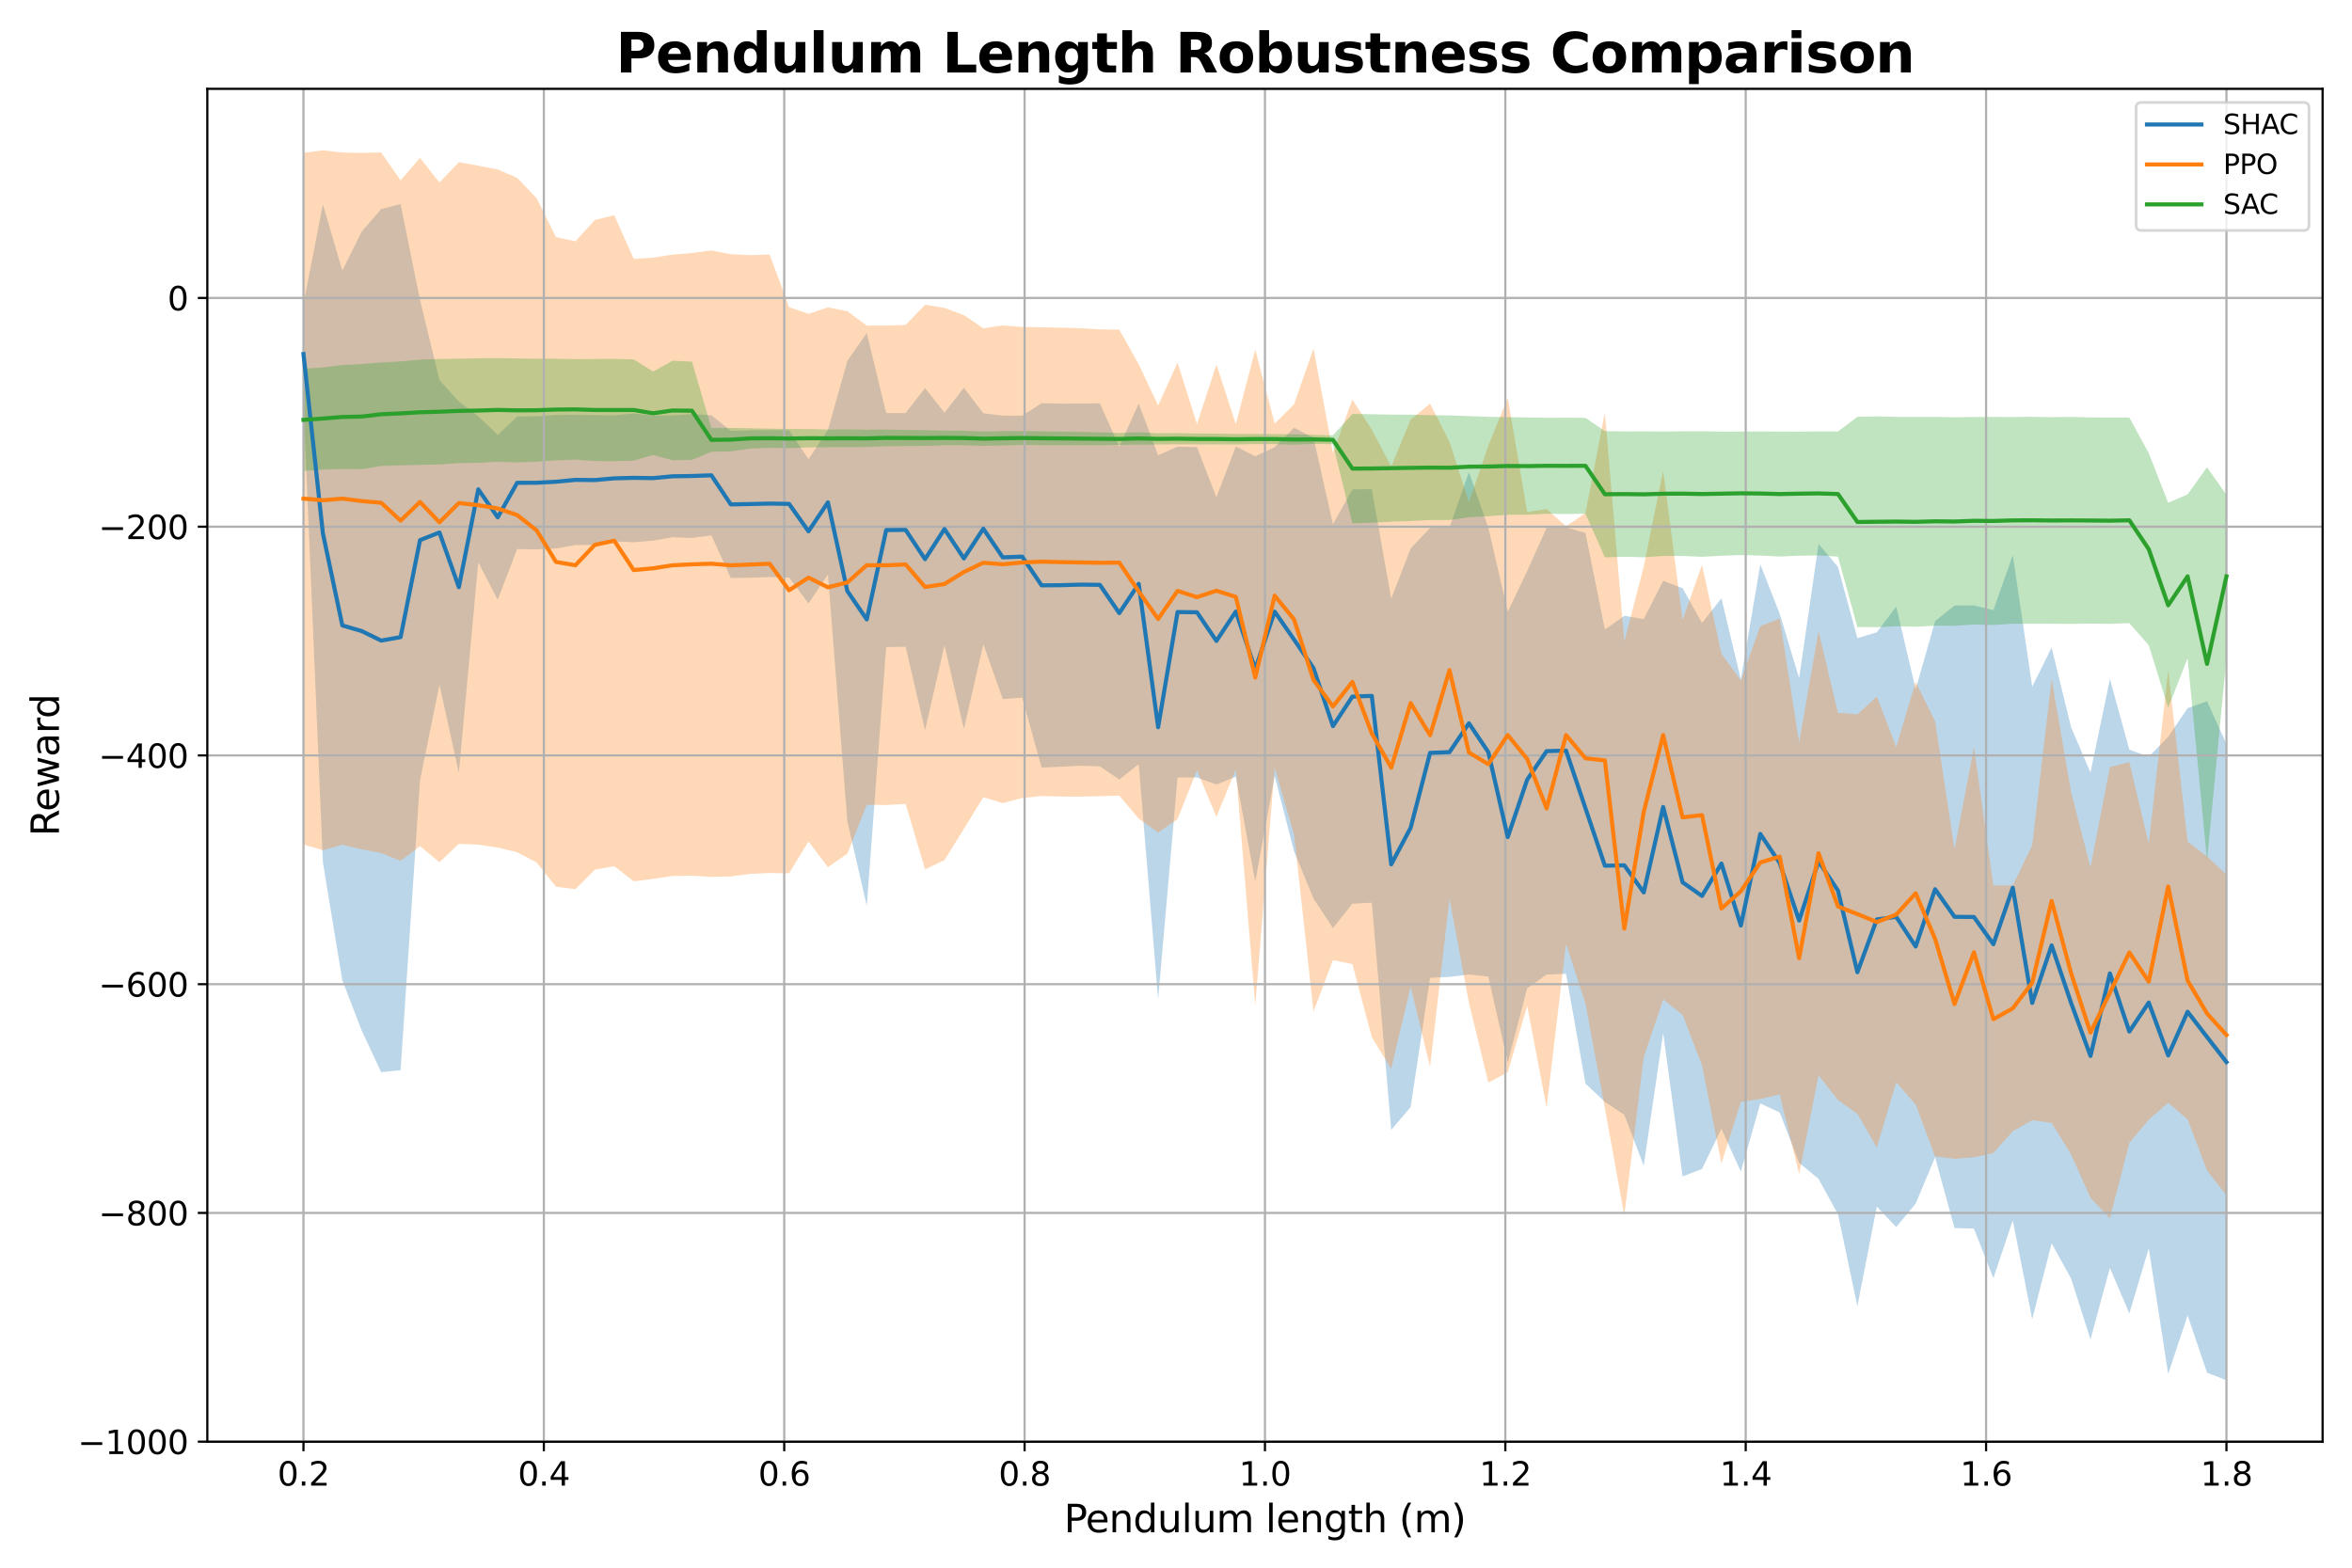 <?xml version="1.0" encoding="utf-8" standalone="no"?>
<!DOCTYPE svg PUBLIC "-//W3C//DTD SVG 1.1//EN"
  "http://www.w3.org/Graphics/SVG/1.1/DTD/svg11.dtd">
<svg xmlns:xlink="http://www.w3.org/1999/xlink" width="864pt" height="576pt" viewBox="0 0 864 576" xmlns="http://www.w3.org/2000/svg" version="1.1">
 <defs>
  <style type="text/css">*{stroke-linejoin: round; stroke-linecap: butt}</style>
 </defs>
 <g id="figure_1">
  <g id="patch_1">
   <path d="M 0 576 
L 864 576 
L 864 0 
L 0 0 
z
" style="fill: #ffffff"/>
  </g>
  <g id="axes_1">
   <g id="patch_2">
    <path d="M 76.16 529.72 
L 853.2 529.72 
L 853.2 32.64 
L 76.16 32.64 
z
" style="fill: #ffffff"/>
   </g>
   <g id="PolyCollection_1">
    <path d="M 111.48 111.537 
L 111.48 148.611 
L 118.615 316.862 
L 125.751 360.174 
L 132.886 378.698 
L 140.021 393.934 
L 147.157 393.211 
L 154.292 286.71 
L 161.427 251.641 
L 168.563 283.948 
L 175.698 206.639 
L 182.834 220.373 
L 189.969 201.732 
L 197.104 201.847 
L 204.24 201.535 
L 211.375 200.258 
L 218.51 200.24 
L 225.646 198.929 
L 232.781 199.23 
L 239.916 198.65 
L 247.052 197.396 
L 254.187 197.643 
L 261.322 196.707 
L 268.458 212.385 
L 275.593 212.283 
L 282.728 212.024 
L 289.864 212.241 
L 296.999 221.715 
L 304.135 211.115 
L 311.27 301.753 
L 318.405 332.82 
L 325.541 237.738 
L 332.676 237.617 
L 339.811 268.338 
L 346.947 237.119 
L 354.082 267.866 
L 361.217 236.677 
L 368.353 256.853 
L 375.488 256.287 
L 382.623 282.011 
L 389.759 281.709 
L 396.894 281.339 
L 404.029 281.581 
L 411.165 286.417 
L 418.3 280.76 
L 425.436 367.131 
L 432.571 285.648 
L 439.706 285.654 
L 446.842 288.259 
L 453.977 285.338 
L 461.112 323.941 
L 468.248 285.158 
L 475.383 312.85 
L 482.518 330.162 
L 489.654 341.001 
L 496.789 332.049 
L 503.924 331.653 
L 511.06 415.167 
L 518.195 406.764 
L 525.331 359.28 
L 532.466 358.924 
L 539.601 358.061 
L 546.737 358.841 
L 553.872 390.379 
L 561.007 363.136 
L 568.143 358.067 
L 575.278 357.788 
L 582.413 398.135 
L 589.549 404.856 
L 596.684 409.603 
L 603.819 428.297 
L 610.955 379.574 
L 618.09 432.244 
L 625.225 429.491 
L 632.361 414.739 
L 639.496 430.471 
L 646.632 405.434 
L 653.767 408.739 
L 660.902 427.271 
L 668.038 433.132 
L 675.173 446.143 
L 682.308 479.92 
L 689.444 443.336 
L 696.579 450.851 
L 703.714 442.238 
L 710.85 425.207 
L 717.985 451.216 
L 725.12 451.399 
L 732.256 469.64 
L 739.391 448.419 
L 746.526 484.706 
L 753.662 456.822 
L 760.797 469.747 
L 767.933 492.117 
L 775.068 465.84 
L 782.203 482.582 
L 789.339 458.694 
L 796.474 504.828 
L 803.609 483.305 
L 810.745 504.363 
L 817.88 507.125 
L 817.88 273.308 
L 817.88 273.308 
L 810.745 257.668 
L 803.609 260.194 
L 796.474 270.73 
L 789.339 278.034 
L 782.203 275.446 
L 775.068 249.463 
L 767.933 283.842 
L 760.797 267.174 
L 753.662 237.916 
L 746.526 252.299 
L 739.391 203.951 
L 732.256 224.183 
L 725.12 222.452 
L 717.985 222.477 
L 710.85 228.233 
L 703.714 253.27 
L 696.579 222.875 
L 689.444 232.309 
L 682.308 234.486 
L 675.173 208.312 
L 668.038 199.85 
L 660.902 249.194 
L 653.767 225.465 
L 646.632 207.373 
L 639.496 249.65 
L 632.361 219.841 
L 625.225 228.881 
L 618.09 216.118 
L 610.955 213.409 
L 603.819 227.472 
L 596.684 226.267 
L 589.549 231.316 
L 582.413 195.808 
L 575.278 193.747 
L 568.143 193.919 
L 561.007 209.786 
L 553.872 224.731 
L 546.737 193.874 
L 539.601 173.438 
L 532.466 193.767 
L 525.331 193.974 
L 518.195 201.52 
L 511.06 219.978 
L 503.924 179.715 
L 496.789 179.849 
L 489.654 192.599 
L 482.518 160.859 
L 475.383 157.17 
L 468.248 164.29 
L 461.112 167.64 
L 453.977 164.05 
L 446.842 182.704 
L 439.706 164.279 
L 432.571 164.11 
L 425.436 167.253 
L 418.3 148.259 
L 411.165 164.108 
L 404.029 148.181 
L 396.894 148.272 
L 389.759 148.309 
L 382.623 148.138 
L 375.488 152.744 
L 368.353 152.707 
L 361.217 151.83 
L 354.082 142.487 
L 346.947 151.626 
L 339.811 142.558 
L 332.676 151.769 
L 325.541 151.771 
L 318.405 122.36 
L 311.27 132.573 
L 304.135 158.031 
L 296.999 168.708 
L 289.864 158.048 
L 282.728 158.028 
L 275.593 158.098 
L 268.458 158.293 
L 261.322 152.566 
L 254.187 152.14 
L 247.052 152.596 
L 239.916 152.693 
L 232.781 151.914 
L 225.646 152.579 
L 218.51 152.53 
L 211.375 152.375 
L 204.24 152.465 
L 197.104 152.902 
L 189.969 153.046 
L 182.834 159.784 
L 175.698 152.947 
L 168.563 147.529 
L 161.427 139.652 
L 154.292 110.203 
L 147.157 74.988 
L 140.021 76.801 
L 132.886 85.054 
L 125.751 99.409 
L 118.615 75.081 
L 111.48 111.537 
z
" clip-path="url(#p057708bd3c)" style="fill: #1f77b4; fill-opacity: 0.3"/>
   </g>
   <g id="PolyCollection_2">
    <path d="M 111.48 56.118 
L 111.48 310.281 
L 118.615 312.375 
L 125.751 310.381 
L 132.886 312.049 
L 140.021 313.456 
L 147.157 316.3 
L 154.292 310.869 
L 161.427 316.818 
L 168.563 310.042 
L 175.698 310.368 
L 182.834 311.392 
L 189.969 313.139 
L 197.104 316.891 
L 204.24 325.824 
L 211.375 326.707 
L 218.51 319.519 
L 225.646 318.266 
L 232.781 323.795 
L 239.916 322.928 
L 247.052 321.851 
L 254.187 321.736 
L 261.322 322.206 
L 268.458 322.015 
L 275.593 321.089 
L 282.728 320.762 
L 289.864 320.886 
L 296.999 309.176 
L 304.135 318.621 
L 311.27 313.641 
L 318.405 295.68 
L 325.541 295.782 
L 332.676 295.372 
L 339.811 319.394 
L 346.947 316.048 
L 354.082 304.516 
L 361.217 292.927 
L 368.353 295.083 
L 375.488 293.208 
L 382.623 292.485 
L 389.759 292.679 
L 396.894 292.715 
L 404.029 292.536 
L 411.165 292.317 
L 418.3 300.787 
L 425.436 305.891 
L 432.571 300.951 
L 439.706 283.007 
L 446.842 300.129 
L 453.977 282.792 
L 461.112 369.455 
L 468.248 282.071 
L 475.383 306.747 
L 482.518 371.655 
L 489.654 352.765 
L 496.789 354.222 
L 503.924 381.057 
L 511.06 392.709 
L 518.195 362.488 
L 525.331 391.971 
L 532.466 330.189 
L 539.601 368.416 
L 546.737 397.787 
L 553.872 393.938 
L 561.007 369.617 
L 568.143 406.974 
L 575.278 346.813 
L 582.413 368.687 
L 589.549 407.204 
L 596.684 446.605 
L 603.819 388.487 
L 610.955 367.191 
L 618.09 372.885 
L 625.225 391.437 
L 632.361 427.442 
L 639.496 404.884 
L 646.632 403.786 
L 653.767 402.169 
L 660.902 431.354 
L 668.038 395.052 
L 675.173 404.204 
L 682.308 409.225 
L 689.444 421.631 
L 696.579 397.61 
L 703.714 405.875 
L 710.85 424.868 
L 717.985 425.767 
L 725.12 425.227 
L 732.256 423.618 
L 739.391 415.642 
L 746.526 411.584 
L 753.662 412.557 
L 760.797 424.134 
L 767.933 440.084 
L 775.068 447.679 
L 782.203 419.906 
L 789.339 411.396 
L 796.474 405.165 
L 803.609 411.291 
L 810.745 430.066 
L 817.88 439.184 
L 817.88 321.336 
L 817.88 321.336 
L 810.745 314.704 
L 803.609 309.291 
L 796.474 246.245 
L 789.339 309.993 
L 782.203 280.02 
L 775.068 281.8 
L 767.933 318.698 
L 760.797 290.967 
L 753.662 249.479 
L 746.526 310.579 
L 739.391 325.283 
L 732.256 325.349 
L 725.12 274.564 
L 717.985 312.081 
L 710.85 265.023 
L 703.714 250.546 
L 696.579 274.443 
L 689.444 255.932 
L 682.308 262.473 
L 675.173 261.891 
L 668.038 231.911 
L 660.902 272.774 
L 653.767 227.314 
L 646.632 230.015 
L 639.496 250.03 
L 632.361 240.165 
L 625.225 207.55 
L 618.09 227.752 
L 610.955 172.949 
L 603.819 208.178 
L 596.684 235.737 
L 589.549 151.586 
L 582.413 188.527 
L 575.278 193.332 
L 568.143 187.025 
L 561.007 188.132 
L 553.872 146.208 
L 546.737 163.756 
L 539.601 184.537 
L 532.466 162.302 
L 525.331 148.314 
L 518.195 154.145 
L 511.06 171.403 
L 503.924 157.87 
L 496.789 146.821 
L 489.654 166.367 
L 482.518 128.035 
L 475.383 148.506 
L 468.248 155.627 
L 461.112 128.445 
L 453.977 155.822 
L 446.842 133.948 
L 439.706 155.786 
L 432.571 133.248 
L 425.436 148.97 
L 418.3 133.819 
L 411.165 121.119 
L 404.029 121.002 
L 396.894 120.602 
L 389.759 120.384 
L 382.623 120.247 
L 375.488 120.126 
L 368.353 119.59 
L 361.217 120.612 
L 354.082 115.801 
L 346.947 113.128 
L 339.811 111.967 
L 332.676 119.399 
L 325.541 119.62 
L 318.405 119.64 
L 311.27 114.363 
L 304.135 112.931 
L 296.999 115.292 
L 289.864 112.866 
L 282.728 93.495 
L 275.593 93.77 
L 268.458 93.381 
L 261.322 92.03 
L 254.187 92.942 
L 247.052 93.554 
L 239.916 94.681 
L 232.781 95.112 
L 225.646 79.067 
L 218.51 80.826 
L 211.375 88.665 
L 204.24 87.109 
L 197.104 72.782 
L 189.969 65.341 
L 182.834 62.273 
L 175.698 60.868 
L 168.563 59.601 
L 161.427 67.03 
L 154.292 57.98 
L 147.157 66.272 
L 140.021 56.011 
L 132.886 56.169 
L 125.751 56.031 
L 118.615 55.235 
L 111.48 56.118 
z
" clip-path="url(#p057708bd3c)" style="fill: #ff7f0e; fill-opacity: 0.3"/>
   </g>
   <g id="PolyCollection_3">
    <path d="M 111.48 135.477 
L 111.48 173.058 
L 118.615 172.533 
L 125.751 172.283 
L 132.886 172.366 
L 140.021 171.207 
L 147.157 170.983 
L 154.292 170.795 
L 161.427 170.65 
L 168.563 170.152 
L 175.698 170.035 
L 182.834 169.652 
L 189.969 169.87 
L 197.104 169.645 
L 204.24 169.135 
L 211.375 168.867 
L 218.51 169.39 
L 225.646 169.47 
L 232.781 169.233 
L 239.916 167.17 
L 247.052 169.097 
L 254.187 168.959 
L 261.322 165.98 
L 268.458 165.833 
L 275.593 164.794 
L 282.728 164.536 
L 289.864 164.634 
L 296.999 164.37 
L 304.135 164.307 
L 311.27 164.283 
L 318.405 164.248 
L 325.541 163.953 
L 332.676 163.883 
L 339.811 163.865 
L 346.947 163.588 
L 354.082 163.614 
L 361.217 163.78 
L 368.353 163.669 
L 375.488 163.465 
L 382.623 163.552 
L 389.759 163.577 
L 396.894 163.601 
L 404.029 163.561 
L 411.165 163.467 
L 418.3 163.356 
L 425.436 163.329 
L 432.571 163.256 
L 439.706 163.299 
L 446.842 163.287 
L 453.977 163.329 
L 461.112 163.162 
L 468.248 163.166 
L 475.383 163.377 
L 482.518 163.103 
L 489.654 163.217 
L 496.789 192.261 
L 503.924 192.067 
L 511.06 191.684 
L 518.195 191.447 
L 525.331 191.077 
L 532.466 191.059 
L 539.601 190.052 
L 546.737 189.669 
L 553.872 189.145 
L 561.007 189.12 
L 568.143 188.77 
L 575.278 188.867 
L 582.413 188.75 
L 589.549 204.789 
L 596.684 204.554 
L 603.819 204.757 
L 610.955 204.266 
L 618.09 204.263 
L 625.225 204.576 
L 632.361 204.185 
L 639.496 203.937 
L 646.632 204.113 
L 653.767 204.472 
L 660.902 204.186 
L 668.038 204.078 
L 675.173 204.507 
L 682.308 230.399 
L 689.444 230.428 
L 696.579 230.085 
L 703.714 230.283 
L 710.85 229.896 
L 717.985 229.909 
L 725.12 229.483 
L 732.256 229.625 
L 739.391 229.171 
L 746.526 229.187 
L 753.662 229.189 
L 760.797 229.228 
L 767.933 229.114 
L 775.068 229.221 
L 782.203 228.941 
L 789.339 237.072 
L 796.474 260.059 
L 803.609 241.841 
L 810.745 316.178 
L 817.88 241.747 
L 817.88 181.802 
L 817.88 181.802 
L 810.745 171.677 
L 803.609 181.666 
L 796.474 184.731 
L 789.339 166.509 
L 782.203 153.401 
L 775.068 153.405 
L 767.933 153.369 
L 760.797 153.188 
L 753.662 153.289 
L 746.526 153.149 
L 739.391 153.226 
L 732.256 153.191 
L 725.12 153.224 
L 717.985 153.32 
L 710.85 153.182 
L 703.714 153.189 
L 696.579 153.188 
L 689.444 152.981 
L 682.308 153.161 
L 675.173 158.518 
L 668.038 158.503 
L 660.902 158.575 
L 653.767 158.566 
L 646.632 158.535 
L 639.496 158.567 
L 632.361 158.581 
L 625.225 158.452 
L 618.09 158.478 
L 610.955 158.549 
L 603.819 158.492 
L 596.684 158.512 
L 589.549 158.399 
L 582.413 153.536 
L 575.278 153.475 
L 568.143 153.514 
L 561.007 153.39 
L 553.872 153.27 
L 546.737 153.155 
L 539.601 152.885 
L 532.466 152.639 
L 525.331 152.529 
L 518.195 152.361 
L 511.06 152.339 
L 503.924 152.197 
L 496.789 152.085 
L 489.654 159.968 
L 482.518 159.767 
L 475.383 159.592 
L 468.248 159.475 
L 461.112 159.459 
L 453.977 159.457 
L 446.842 159.304 
L 439.706 159.267 
L 432.571 159.112 
L 425.436 159.183 
L 418.3 158.823 
L 411.165 159.084 
L 404.029 158.876 
L 396.894 158.695 
L 389.759 158.596 
L 382.623 158.484 
L 375.488 158.41 
L 368.353 158.407 
L 361.217 158.552 
L 354.082 158.276 
L 346.947 158.189 
L 339.811 158.049 
L 332.676 157.954 
L 325.541 157.814 
L 318.405 157.872 
L 311.27 157.769 
L 304.135 157.802 
L 296.999 157.634 
L 289.864 157.622 
L 282.728 157.488 
L 275.593 157.348 
L 268.458 157.22 
L 261.322 157.244 
L 254.187 132.859 
L 247.052 132.541 
L 239.916 136.527 
L 232.781 132.041 
L 225.646 131.846 
L 218.51 131.894 
L 211.375 131.956 
L 204.24 131.817 
L 197.104 131.819 
L 189.969 131.681 
L 182.834 131.579 
L 175.698 131.647 
L 168.563 131.796 
L 161.427 131.895 
L 154.292 132.144 
L 147.157 132.797 
L 140.021 133.189 
L 132.886 133.742 
L 125.751 134.119 
L 118.615 135.005 
L 111.48 135.477 
z
" clip-path="url(#p057708bd3c)" style="fill: #2ca02c; fill-opacity: 0.3"/>
   </g>
   <g id="matplotlib.axis_1">
    <g id="xtick_1">
     <g id="line2d_1">
      <path d="M 111.48 529.72 
L 111.48 32.64 
" clip-path="url(#p057708bd3c)" style="fill: none; stroke: #b0b0b0; stroke-width: 0.8; stroke-linecap: square"/>
     </g>
     <g id="line2d_2">
      <defs>
       <path id="m351383934d" d="M 0 0 
L 0 3.5 
" style="stroke: #000000; stroke-width: 0.8"/>
      </defs>
      <g>
       <use xlink:href="#m351383934d" x="111.48" y="529.72" style="stroke: #000000; stroke-width: 0.8"/>
      </g>
     </g>
     <g id="text_1">
      <!-- 0.2 -->
      <g transform="translate(101.938 545.838) scale(0.12 -0.12)">
       <defs>
        <path id="DejaVuSans-30" d="M 2034 4250 
Q 1547 4250 1301 3770 
Q 1056 3291 1056 2328 
Q 1056 1369 1301 889 
Q 1547 409 2034 409 
Q 2525 409 2770 889 
Q 3016 1369 3016 2328 
Q 3016 3291 2770 3770 
Q 2525 4250 2034 4250 
z
M 2034 4750 
Q 2819 4750 3233 4129 
Q 3647 3509 3647 2328 
Q 3647 1150 3233 529 
Q 2819 -91 2034 -91 
Q 1250 -91 836 529 
Q 422 1150 422 2328 
Q 422 3509 836 4129 
Q 1250 4750 2034 4750 
z
" transform="scale(0.016)"/>
        <path id="DejaVuSans-2e" d="M 684 794 
L 1344 794 
L 1344 0 
L 684 0 
L 684 794 
z
" transform="scale(0.016)"/>
        <path id="DejaVuSans-32" d="M 1228 531 
L 3431 531 
L 3431 0 
L 469 0 
L 469 531 
Q 828 903 1448 1529 
Q 2069 2156 2228 2338 
Q 2531 2678 2651 2914 
Q 2772 3150 2772 3378 
Q 2772 3750 2511 3984 
Q 2250 4219 1831 4219 
Q 1534 4219 1204 4116 
Q 875 4013 500 3803 
L 500 4441 
Q 881 4594 1212 4672 
Q 1544 4750 1819 4750 
Q 2544 4750 2975 4387 
Q 3406 4025 3406 3419 
Q 3406 3131 3298 2873 
Q 3191 2616 2906 2266 
Q 2828 2175 2409 1742 
Q 1991 1309 1228 531 
z
" transform="scale(0.016)"/>
       </defs>
       <use xlink:href="#DejaVuSans-30"/>
       <use xlink:href="#DejaVuSans-2e" x="63.623"/>
       <use xlink:href="#DejaVuSans-32" x="95.41"/>
      </g>
     </g>
    </g>
    <g id="xtick_2">
     <g id="line2d_3">
      <path d="M 199.78 529.72 
L 199.78 32.64 
" clip-path="url(#p057708bd3c)" style="fill: none; stroke: #b0b0b0; stroke-width: 0.8; stroke-linecap: square"/>
     </g>
     <g id="line2d_4">
      <g>
       <use xlink:href="#m351383934d" x="199.78" y="529.72" style="stroke: #000000; stroke-width: 0.8"/>
      </g>
     </g>
     <g id="text_2">
      <!-- 0.4 -->
      <g transform="translate(190.238 545.838) scale(0.12 -0.12)">
       <defs>
        <path id="DejaVuSans-34" d="M 2419 4116 
L 825 1625 
L 2419 1625 
L 2419 4116 
z
M 2253 4666 
L 3047 4666 
L 3047 1625 
L 3713 1625 
L 3713 1100 
L 3047 1100 
L 3047 0 
L 2419 0 
L 2419 1100 
L 313 1100 
L 313 1709 
L 2253 4666 
z
" transform="scale(0.016)"/>
       </defs>
       <use xlink:href="#DejaVuSans-30"/>
       <use xlink:href="#DejaVuSans-2e" x="63.623"/>
       <use xlink:href="#DejaVuSans-34" x="95.41"/>
      </g>
     </g>
    </g>
    <g id="xtick_3">
     <g id="line2d_5">
      <path d="M 288.08 529.72 
L 288.08 32.64 
" clip-path="url(#p057708bd3c)" style="fill: none; stroke: #b0b0b0; stroke-width: 0.8; stroke-linecap: square"/>
     </g>
     <g id="line2d_6">
      <g>
       <use xlink:href="#m351383934d" x="288.08" y="529.72" style="stroke: #000000; stroke-width: 0.8"/>
      </g>
     </g>
     <g id="text_3">
      <!-- 0.6 -->
      <g transform="translate(278.538 545.838) scale(0.12 -0.12)">
       <defs>
        <path id="DejaVuSans-36" d="M 2113 2584 
Q 1688 2584 1439 2293 
Q 1191 2003 1191 1497 
Q 1191 994 1439 701 
Q 1688 409 2113 409 
Q 2538 409 2786 701 
Q 3034 994 3034 1497 
Q 3034 2003 2786 2293 
Q 2538 2584 2113 2584 
z
M 3366 4563 
L 3366 3988 
Q 3128 4100 2886 4159 
Q 2644 4219 2406 4219 
Q 1781 4219 1451 3797 
Q 1122 3375 1075 2522 
Q 1259 2794 1537 2939 
Q 1816 3084 2150 3084 
Q 2853 3084 3261 2657 
Q 3669 2231 3669 1497 
Q 3669 778 3244 343 
Q 2819 -91 2113 -91 
Q 1303 -91 875 529 
Q 447 1150 447 2328 
Q 447 3434 972 4092 
Q 1497 4750 2381 4750 
Q 2619 4750 2861 4703 
Q 3103 4656 3366 4563 
z
" transform="scale(0.016)"/>
       </defs>
       <use xlink:href="#DejaVuSans-30"/>
       <use xlink:href="#DejaVuSans-2e" x="63.623"/>
       <use xlink:href="#DejaVuSans-36" x="95.41"/>
      </g>
     </g>
    </g>
    <g id="xtick_4">
     <g id="line2d_7">
      <path d="M 376.38 529.72 
L 376.38 32.64 
" clip-path="url(#p057708bd3c)" style="fill: none; stroke: #b0b0b0; stroke-width: 0.8; stroke-linecap: square"/>
     </g>
     <g id="line2d_8">
      <g>
       <use xlink:href="#m351383934d" x="376.38" y="529.72" style="stroke: #000000; stroke-width: 0.8"/>
      </g>
     </g>
     <g id="text_4">
      <!-- 0.8 -->
      <g transform="translate(366.838 545.838) scale(0.12 -0.12)">
       <defs>
        <path id="DejaVuSans-38" d="M 2034 2216 
Q 1584 2216 1326 1975 
Q 1069 1734 1069 1313 
Q 1069 891 1326 650 
Q 1584 409 2034 409 
Q 2484 409 2743 651 
Q 3003 894 3003 1313 
Q 3003 1734 2745 1975 
Q 2488 2216 2034 2216 
z
M 1403 2484 
Q 997 2584 770 2862 
Q 544 3141 544 3541 
Q 544 4100 942 4425 
Q 1341 4750 2034 4750 
Q 2731 4750 3128 4425 
Q 3525 4100 3525 3541 
Q 3525 3141 3298 2862 
Q 3072 2584 2669 2484 
Q 3125 2378 3379 2068 
Q 3634 1759 3634 1313 
Q 3634 634 3220 271 
Q 2806 -91 2034 -91 
Q 1263 -91 848 271 
Q 434 634 434 1313 
Q 434 1759 690 2068 
Q 947 2378 1403 2484 
z
M 1172 3481 
Q 1172 3119 1398 2916 
Q 1625 2713 2034 2713 
Q 2441 2713 2670 2916 
Q 2900 3119 2900 3481 
Q 2900 3844 2670 4047 
Q 2441 4250 2034 4250 
Q 1625 4250 1398 4047 
Q 1172 3844 1172 3481 
z
" transform="scale(0.016)"/>
       </defs>
       <use xlink:href="#DejaVuSans-30"/>
       <use xlink:href="#DejaVuSans-2e" x="63.623"/>
       <use xlink:href="#DejaVuSans-38" x="95.41"/>
      </g>
     </g>
    </g>
    <g id="xtick_5">
     <g id="line2d_9">
      <path d="M 464.68 529.72 
L 464.68 32.64 
" clip-path="url(#p057708bd3c)" style="fill: none; stroke: #b0b0b0; stroke-width: 0.8; stroke-linecap: square"/>
     </g>
     <g id="line2d_10">
      <g>
       <use xlink:href="#m351383934d" x="464.68" y="529.72" style="stroke: #000000; stroke-width: 0.8"/>
      </g>
     </g>
     <g id="text_5">
      <!-- 1.0 -->
      <g transform="translate(455.138 545.838) scale(0.12 -0.12)">
       <defs>
        <path id="DejaVuSans-31" d="M 794 531 
L 1825 531 
L 1825 4091 
L 703 3866 
L 703 4441 
L 1819 4666 
L 2450 4666 
L 2450 531 
L 3481 531 
L 3481 0 
L 794 0 
L 794 531 
z
" transform="scale(0.016)"/>
       </defs>
       <use xlink:href="#DejaVuSans-31"/>
       <use xlink:href="#DejaVuSans-2e" x="63.623"/>
       <use xlink:href="#DejaVuSans-30" x="95.41"/>
      </g>
     </g>
    </g>
    <g id="xtick_6">
     <g id="line2d_11">
      <path d="M 552.98 529.72 
L 552.98 32.64 
" clip-path="url(#p057708bd3c)" style="fill: none; stroke: #b0b0b0; stroke-width: 0.8; stroke-linecap: square"/>
     </g>
     <g id="line2d_12">
      <g>
       <use xlink:href="#m351383934d" x="552.98" y="529.72" style="stroke: #000000; stroke-width: 0.8"/>
      </g>
     </g>
     <g id="text_6">
      <!-- 1.2 -->
      <g transform="translate(543.438 545.838) scale(0.12 -0.12)">
       <use xlink:href="#DejaVuSans-31"/>
       <use xlink:href="#DejaVuSans-2e" x="63.623"/>
       <use xlink:href="#DejaVuSans-32" x="95.41"/>
      </g>
     </g>
    </g>
    <g id="xtick_7">
     <g id="line2d_13">
      <path d="M 641.28 529.72 
L 641.28 32.64 
" clip-path="url(#p057708bd3c)" style="fill: none; stroke: #b0b0b0; stroke-width: 0.8; stroke-linecap: square"/>
     </g>
     <g id="line2d_14">
      <g>
       <use xlink:href="#m351383934d" x="641.28" y="529.72" style="stroke: #000000; stroke-width: 0.8"/>
      </g>
     </g>
     <g id="text_7">
      <!-- 1.4 -->
      <g transform="translate(631.738 545.838) scale(0.12 -0.12)">
       <use xlink:href="#DejaVuSans-31"/>
       <use xlink:href="#DejaVuSans-2e" x="63.623"/>
       <use xlink:href="#DejaVuSans-34" x="95.41"/>
      </g>
     </g>
    </g>
    <g id="xtick_8">
     <g id="line2d_15">
      <path d="M 729.58 529.72 
L 729.58 32.64 
" clip-path="url(#p057708bd3c)" style="fill: none; stroke: #b0b0b0; stroke-width: 0.8; stroke-linecap: square"/>
     </g>
     <g id="line2d_16">
      <g>
       <use xlink:href="#m351383934d" x="729.58" y="529.72" style="stroke: #000000; stroke-width: 0.8"/>
      </g>
     </g>
     <g id="text_8">
      <!-- 1.6 -->
      <g transform="translate(720.038 545.838) scale(0.12 -0.12)">
       <use xlink:href="#DejaVuSans-31"/>
       <use xlink:href="#DejaVuSans-2e" x="63.623"/>
       <use xlink:href="#DejaVuSans-36" x="95.41"/>
      </g>
     </g>
    </g>
    <g id="xtick_9">
     <g id="line2d_17">
      <path d="M 817.88 529.72 
L 817.88 32.64 
" clip-path="url(#p057708bd3c)" style="fill: none; stroke: #b0b0b0; stroke-width: 0.8; stroke-linecap: square"/>
     </g>
     <g id="line2d_18">
      <g>
       <use xlink:href="#m351383934d" x="817.88" y="529.72" style="stroke: #000000; stroke-width: 0.8"/>
      </g>
     </g>
     <g id="text_9">
      <!-- 1.8 -->
      <g transform="translate(808.338 545.838) scale(0.12 -0.12)">
       <use xlink:href="#DejaVuSans-31"/>
       <use xlink:href="#DejaVuSans-2e" x="63.623"/>
       <use xlink:href="#DejaVuSans-38" x="95.41"/>
      </g>
     </g>
    </g>
    <g id="text_10">
     <!-- Pendulum length (m) -->
     <g transform="translate(390.848 562.972) scale(0.14 -0.14)">
      <defs>
       <path id="DejaVuSans-50" d="M 1259 4147 
L 1259 2394 
L 2053 2394 
Q 2494 2394 2734 2622 
Q 2975 2850 2975 3272 
Q 2975 3691 2734 3919 
Q 2494 4147 2053 4147 
L 1259 4147 
z
M 628 4666 
L 2053 4666 
Q 2838 4666 3239 4311 
Q 3641 3956 3641 3272 
Q 3641 2581 3239 2228 
Q 2838 1875 2053 1875 
L 1259 1875 
L 1259 0 
L 628 0 
L 628 4666 
z
" transform="scale(0.016)"/>
       <path id="DejaVuSans-65" d="M 3597 1894 
L 3597 1613 
L 953 1613 
Q 991 1019 1311 708 
Q 1631 397 2203 397 
Q 2534 397 2845 478 
Q 3156 559 3463 722 
L 3463 178 
Q 3153 47 2828 -22 
Q 2503 -91 2169 -91 
Q 1331 -91 842 396 
Q 353 884 353 1716 
Q 353 2575 817 3079 
Q 1281 3584 2069 3584 
Q 2775 3584 3186 3129 
Q 3597 2675 3597 1894 
z
M 3022 2063 
Q 3016 2534 2758 2815 
Q 2500 3097 2075 3097 
Q 1594 3097 1305 2825 
Q 1016 2553 972 2059 
L 3022 2063 
z
" transform="scale(0.016)"/>
       <path id="DejaVuSans-6e" d="M 3513 2113 
L 3513 0 
L 2938 0 
L 2938 2094 
Q 2938 2591 2744 2837 
Q 2550 3084 2163 3084 
Q 1697 3084 1428 2787 
Q 1159 2491 1159 1978 
L 1159 0 
L 581 0 
L 581 3500 
L 1159 3500 
L 1159 2956 
Q 1366 3272 1645 3428 
Q 1925 3584 2291 3584 
Q 2894 3584 3203 3211 
Q 3513 2838 3513 2113 
z
" transform="scale(0.016)"/>
       <path id="DejaVuSans-64" d="M 2906 2969 
L 2906 4863 
L 3481 4863 
L 3481 0 
L 2906 0 
L 2906 525 
Q 2725 213 2448 61 
Q 2172 -91 1784 -91 
Q 1150 -91 751 415 
Q 353 922 353 1747 
Q 353 2572 751 3078 
Q 1150 3584 1784 3584 
Q 2172 3584 2448 3432 
Q 2725 3281 2906 2969 
z
M 947 1747 
Q 947 1113 1208 752 
Q 1469 391 1925 391 
Q 2381 391 2643 752 
Q 2906 1113 2906 1747 
Q 2906 2381 2643 2742 
Q 2381 3103 1925 3103 
Q 1469 3103 1208 2742 
Q 947 2381 947 1747 
z
" transform="scale(0.016)"/>
       <path id="DejaVuSans-75" d="M 544 1381 
L 544 3500 
L 1119 3500 
L 1119 1403 
Q 1119 906 1312 657 
Q 1506 409 1894 409 
Q 2359 409 2629 706 
Q 2900 1003 2900 1516 
L 2900 3500 
L 3475 3500 
L 3475 0 
L 2900 0 
L 2900 538 
Q 2691 219 2414 64 
Q 2138 -91 1772 -91 
Q 1169 -91 856 284 
Q 544 659 544 1381 
z
M 1991 3584 
L 1991 3584 
z
" transform="scale(0.016)"/>
       <path id="DejaVuSans-6c" d="M 603 4863 
L 1178 4863 
L 1178 0 
L 603 0 
L 603 4863 
z
" transform="scale(0.016)"/>
       <path id="DejaVuSans-6d" d="M 3328 2828 
Q 3544 3216 3844 3400 
Q 4144 3584 4550 3584 
Q 5097 3584 5394 3201 
Q 5691 2819 5691 2113 
L 5691 0 
L 5113 0 
L 5113 2094 
Q 5113 2597 4934 2840 
Q 4756 3084 4391 3084 
Q 3944 3084 3684 2787 
Q 3425 2491 3425 1978 
L 3425 0 
L 2847 0 
L 2847 2094 
Q 2847 2600 2669 2842 
Q 2491 3084 2119 3084 
Q 1678 3084 1418 2786 
Q 1159 2488 1159 1978 
L 1159 0 
L 581 0 
L 581 3500 
L 1159 3500 
L 1159 2956 
Q 1356 3278 1631 3431 
Q 1906 3584 2284 3584 
Q 2666 3584 2933 3390 
Q 3200 3197 3328 2828 
z
" transform="scale(0.016)"/>
       <path id="DejaVuSans-20" transform="scale(0.016)"/>
       <path id="DejaVuSans-67" d="M 2906 1791 
Q 2906 2416 2648 2759 
Q 2391 3103 1925 3103 
Q 1463 3103 1205 2759 
Q 947 2416 947 1791 
Q 947 1169 1205 825 
Q 1463 481 1925 481 
Q 2391 481 2648 825 
Q 2906 1169 2906 1791 
z
M 3481 434 
Q 3481 -459 3084 -895 
Q 2688 -1331 1869 -1331 
Q 1566 -1331 1297 -1286 
Q 1028 -1241 775 -1147 
L 775 -588 
Q 1028 -725 1275 -790 
Q 1522 -856 1778 -856 
Q 2344 -856 2625 -561 
Q 2906 -266 2906 331 
L 2906 616 
Q 2728 306 2450 153 
Q 2172 0 1784 0 
Q 1141 0 747 490 
Q 353 981 353 1791 
Q 353 2603 747 3093 
Q 1141 3584 1784 3584 
Q 2172 3584 2450 3431 
Q 2728 3278 2906 2969 
L 2906 3500 
L 3481 3500 
L 3481 434 
z
" transform="scale(0.016)"/>
       <path id="DejaVuSans-74" d="M 1172 4494 
L 1172 3500 
L 2356 3500 
L 2356 3053 
L 1172 3053 
L 1172 1153 
Q 1172 725 1289 603 
Q 1406 481 1766 481 
L 2356 481 
L 2356 0 
L 1766 0 
Q 1100 0 847 248 
Q 594 497 594 1153 
L 594 3053 
L 172 3053 
L 172 3500 
L 594 3500 
L 594 4494 
L 1172 4494 
z
" transform="scale(0.016)"/>
       <path id="DejaVuSans-68" d="M 3513 2113 
L 3513 0 
L 2938 0 
L 2938 2094 
Q 2938 2591 2744 2837 
Q 2550 3084 2163 3084 
Q 1697 3084 1428 2787 
Q 1159 2491 1159 1978 
L 1159 0 
L 581 0 
L 581 4863 
L 1159 4863 
L 1159 2956 
Q 1366 3272 1645 3428 
Q 1925 3584 2291 3584 
Q 2894 3584 3203 3211 
Q 3513 2838 3513 2113 
z
" transform="scale(0.016)"/>
       <path id="DejaVuSans-28" d="M 1984 4856 
Q 1566 4138 1362 3434 
Q 1159 2731 1159 2009 
Q 1159 1288 1364 580 
Q 1569 -128 1984 -844 
L 1484 -844 
Q 1016 -109 783 600 
Q 550 1309 550 2009 
Q 550 2706 781 3412 
Q 1013 4119 1484 4856 
L 1984 4856 
z
" transform="scale(0.016)"/>
       <path id="DejaVuSans-29" d="M 513 4856 
L 1013 4856 
Q 1481 4119 1714 3412 
Q 1947 2706 1947 2009 
Q 1947 1309 1714 600 
Q 1481 -109 1013 -844 
L 513 -844 
Q 928 -128 1133 580 
Q 1338 1288 1338 2009 
Q 1338 2731 1133 3434 
Q 928 4138 513 4856 
z
" transform="scale(0.016)"/>
      </defs>
      <use xlink:href="#DejaVuSans-50"/>
      <use xlink:href="#DejaVuSans-65" x="56.678"/>
      <use xlink:href="#DejaVuSans-6e" x="118.201"/>
      <use xlink:href="#DejaVuSans-64" x="181.58"/>
      <use xlink:href="#DejaVuSans-75" x="245.057"/>
      <use xlink:href="#DejaVuSans-6c" x="308.436"/>
      <use xlink:href="#DejaVuSans-75" x="336.219"/>
      <use xlink:href="#DejaVuSans-6d" x="399.598"/>
      <use xlink:href="#DejaVuSans-20" x="497.01"/>
      <use xlink:href="#DejaVuSans-6c" x="528.797"/>
      <use xlink:href="#DejaVuSans-65" x="556.58"/>
      <use xlink:href="#DejaVuSans-6e" x="618.104"/>
      <use xlink:href="#DejaVuSans-67" x="681.482"/>
      <use xlink:href="#DejaVuSans-74" x="744.959"/>
      <use xlink:href="#DejaVuSans-68" x="784.168"/>
      <use xlink:href="#DejaVuSans-20" x="847.547"/>
      <use xlink:href="#DejaVuSans-28" x="879.334"/>
      <use xlink:href="#DejaVuSans-6d" x="918.348"/>
      <use xlink:href="#DejaVuSans-29" x="1015.76"/>
     </g>
    </g>
   </g>
   <g id="matplotlib.axis_2">
    <g id="ytick_1">
     <g id="line2d_19">
      <path d="M 76.16 529.698 
L 853.2 529.698 
" clip-path="url(#p057708bd3c)" style="fill: none; stroke: #b0b0b0; stroke-width: 0.8; stroke-linecap: square"/>
     </g>
     <g id="line2d_20">
      <defs>
       <path id="m556b878004" d="M 0 0 
L -3.5 0 
" style="stroke: #000000; stroke-width: 0.8"/>
      </defs>
      <g>
       <use xlink:href="#m556b878004" x="76.16" y="529.698" style="stroke: #000000; stroke-width: 0.8"/>
      </g>
     </g>
     <g id="text_11">
      <!-- −1000 -->
      <g transform="translate(28.564 534.257) scale(0.12 -0.12)">
       <defs>
        <path id="DejaVuSans-2212" d="M 678 2272 
L 4684 2272 
L 4684 1741 
L 678 1741 
L 678 2272 
z
" transform="scale(0.016)"/>
       </defs>
       <use xlink:href="#DejaVuSans-2212"/>
       <use xlink:href="#DejaVuSans-31" x="83.789"/>
       <use xlink:href="#DejaVuSans-30" x="147.412"/>
       <use xlink:href="#DejaVuSans-30" x="211.035"/>
       <use xlink:href="#DejaVuSans-30" x="274.658"/>
      </g>
     </g>
    </g>
    <g id="ytick_2">
     <g id="line2d_21">
      <path d="M 76.16 445.654 
L 853.2 445.654 
" clip-path="url(#p057708bd3c)" style="fill: none; stroke: #b0b0b0; stroke-width: 0.8; stroke-linecap: square"/>
     </g>
     <g id="line2d_22">
      <g>
       <use xlink:href="#m556b878004" x="76.16" y="445.654" style="stroke: #000000; stroke-width: 0.8"/>
      </g>
     </g>
     <g id="text_12">
      <!-- −800 -->
      <g transform="translate(36.199 450.213) scale(0.12 -0.12)">
       <use xlink:href="#DejaVuSans-2212"/>
       <use xlink:href="#DejaVuSans-38" x="83.789"/>
       <use xlink:href="#DejaVuSans-30" x="147.412"/>
       <use xlink:href="#DejaVuSans-30" x="211.035"/>
      </g>
     </g>
    </g>
    <g id="ytick_3">
     <g id="line2d_23">
      <path d="M 76.16 361.61 
L 853.2 361.61 
" clip-path="url(#p057708bd3c)" style="fill: none; stroke: #b0b0b0; stroke-width: 0.8; stroke-linecap: square"/>
     </g>
     <g id="line2d_24">
      <g>
       <use xlink:href="#m556b878004" x="76.16" y="361.61" style="stroke: #000000; stroke-width: 0.8"/>
      </g>
     </g>
     <g id="text_13">
      <!-- −600 -->
      <g transform="translate(36.199 366.169) scale(0.12 -0.12)">
       <use xlink:href="#DejaVuSans-2212"/>
       <use xlink:href="#DejaVuSans-36" x="83.789"/>
       <use xlink:href="#DejaVuSans-30" x="147.412"/>
       <use xlink:href="#DejaVuSans-30" x="211.035"/>
      </g>
     </g>
    </g>
    <g id="ytick_4">
     <g id="line2d_25">
      <path d="M 76.16 277.566 
L 853.2 277.566 
" clip-path="url(#p057708bd3c)" style="fill: none; stroke: #b0b0b0; stroke-width: 0.8; stroke-linecap: square"/>
     </g>
     <g id="line2d_26">
      <g>
       <use xlink:href="#m556b878004" x="76.16" y="277.566" style="stroke: #000000; stroke-width: 0.8"/>
      </g>
     </g>
     <g id="text_14">
      <!-- −400 -->
      <g transform="translate(36.199 282.125) scale(0.12 -0.12)">
       <use xlink:href="#DejaVuSans-2212"/>
       <use xlink:href="#DejaVuSans-34" x="83.789"/>
       <use xlink:href="#DejaVuSans-30" x="147.412"/>
       <use xlink:href="#DejaVuSans-30" x="211.035"/>
      </g>
     </g>
    </g>
    <g id="ytick_5">
     <g id="line2d_27">
      <path d="M 76.16 193.522 
L 853.2 193.522 
" clip-path="url(#p057708bd3c)" style="fill: none; stroke: #b0b0b0; stroke-width: 0.8; stroke-linecap: square"/>
     </g>
     <g id="line2d_28">
      <g>
       <use xlink:href="#m556b878004" x="76.16" y="193.522" style="stroke: #000000; stroke-width: 0.8"/>
      </g>
     </g>
     <g id="text_15">
      <!-- −200 -->
      <g transform="translate(36.199 198.081) scale(0.12 -0.12)">
       <use xlink:href="#DejaVuSans-2212"/>
       <use xlink:href="#DejaVuSans-32" x="83.789"/>
       <use xlink:href="#DejaVuSans-30" x="147.412"/>
       <use xlink:href="#DejaVuSans-30" x="211.035"/>
      </g>
     </g>
    </g>
    <g id="ytick_6">
     <g id="line2d_29">
      <path d="M 76.16 109.479 
L 853.2 109.479 
" clip-path="url(#p057708bd3c)" style="fill: none; stroke: #b0b0b0; stroke-width: 0.8; stroke-linecap: square"/>
     </g>
     <g id="line2d_30">
      <g>
       <use xlink:href="#m556b878004" x="76.16" y="109.479" style="stroke: #000000; stroke-width: 0.8"/>
      </g>
     </g>
     <g id="text_16">
      <!-- 0 -->
      <g transform="translate(61.525 114.038) scale(0.12 -0.12)">
       <use xlink:href="#DejaVuSans-30"/>
      </g>
     </g>
    </g>
    <g id="text_17">
     <!-- Reward -->
     <g transform="translate(21.653 307.25) rotate(-90) scale(0.14 -0.14)">
      <defs>
       <path id="DejaVuSans-52" d="M 2841 2188 
Q 3044 2119 3236 1894 
Q 3428 1669 3622 1275 
L 4263 0 
L 3584 0 
L 2988 1197 
Q 2756 1666 2539 1819 
Q 2322 1972 1947 1972 
L 1259 1972 
L 1259 0 
L 628 0 
L 628 4666 
L 2053 4666 
Q 2853 4666 3247 4331 
Q 3641 3997 3641 3322 
Q 3641 2881 3436 2590 
Q 3231 2300 2841 2188 
z
M 1259 4147 
L 1259 2491 
L 2053 2491 
Q 2509 2491 2742 2702 
Q 2975 2913 2975 3322 
Q 2975 3731 2742 3939 
Q 2509 4147 2053 4147 
L 1259 4147 
z
" transform="scale(0.016)"/>
       <path id="DejaVuSans-77" d="M 269 3500 
L 844 3500 
L 1563 769 
L 2278 3500 
L 2956 3500 
L 3675 769 
L 4391 3500 
L 4966 3500 
L 4050 0 
L 3372 0 
L 2619 2869 
L 1863 0 
L 1184 0 
L 269 3500 
z
" transform="scale(0.016)"/>
       <path id="DejaVuSans-61" d="M 2194 1759 
Q 1497 1759 1228 1600 
Q 959 1441 959 1056 
Q 959 750 1161 570 
Q 1363 391 1709 391 
Q 2188 391 2477 730 
Q 2766 1069 2766 1631 
L 2766 1759 
L 2194 1759 
z
M 3341 1997 
L 3341 0 
L 2766 0 
L 2766 531 
Q 2569 213 2275 61 
Q 1981 -91 1556 -91 
Q 1019 -91 701 211 
Q 384 513 384 1019 
Q 384 1609 779 1909 
Q 1175 2209 1959 2209 
L 2766 2209 
L 2766 2266 
Q 2766 2663 2505 2880 
Q 2244 3097 1772 3097 
Q 1472 3097 1187 3025 
Q 903 2953 641 2809 
L 641 3341 
Q 956 3463 1253 3523 
Q 1550 3584 1831 3584 
Q 2591 3584 2966 3190 
Q 3341 2797 3341 1997 
z
" transform="scale(0.016)"/>
       <path id="DejaVuSans-72" d="M 2631 2963 
Q 2534 3019 2420 3045 
Q 2306 3072 2169 3072 
Q 1681 3072 1420 2755 
Q 1159 2438 1159 1844 
L 1159 0 
L 581 0 
L 581 3500 
L 1159 3500 
L 1159 2956 
Q 1341 3275 1631 3429 
Q 1922 3584 2338 3584 
Q 2397 3584 2469 3576 
Q 2541 3569 2628 3553 
L 2631 2963 
z
" transform="scale(0.016)"/>
      </defs>
      <use xlink:href="#DejaVuSans-52"/>
      <use xlink:href="#DejaVuSans-65" x="64.982"/>
      <use xlink:href="#DejaVuSans-77" x="126.506"/>
      <use xlink:href="#DejaVuSans-61" x="208.293"/>
      <use xlink:href="#DejaVuSans-72" x="269.572"/>
      <use xlink:href="#DejaVuSans-64" x="308.936"/>
     </g>
    </g>
   </g>
   <g id="line2d_31">
    <path d="M 111.48 130.074 
L 118.615 195.972 
L 125.751 229.792 
L 132.886 231.876 
L 140.021 235.367 
L 147.157 234.099 
L 154.292 198.457 
L 161.427 195.646 
L 168.563 215.739 
L 175.698 179.793 
L 182.834 190.079 
L 189.969 177.389 
L 197.104 177.375 
L 204.24 177 
L 211.375 176.316 
L 218.51 176.385 
L 225.646 175.754 
L 232.781 175.572 
L 239.916 175.671 
L 247.052 174.996 
L 254.187 174.891 
L 261.322 174.636 
L 268.458 185.339 
L 275.593 185.19 
L 282.728 185.026 
L 289.864 185.144 
L 296.999 195.211 
L 304.135 184.573 
L 311.27 217.163 
L 318.405 227.59 
L 325.541 194.754 
L 332.676 194.693 
L 339.811 205.448 
L 346.947 194.373 
L 354.082 205.177 
L 361.217 194.253 
L 368.353 204.78 
L 375.488 204.516 
L 382.623 215.074 
L 389.759 215.009 
L 396.894 214.806 
L 404.029 214.881 
L 411.165 225.263 
L 418.3 214.509 
L 425.436 267.192 
L 432.571 224.879 
L 439.706 224.966 
L 446.842 235.481 
L 453.977 224.694 
L 461.112 245.79 
L 468.248 224.724 
L 475.383 235.01 
L 482.518 245.511 
L 489.654 266.8 
L 496.789 255.949 
L 503.924 255.684 
L 511.06 317.572 
L 518.195 304.142 
L 525.331 276.627 
L 532.466 276.345 
L 539.601 265.749 
L 546.737 276.357 
L 553.872 307.555 
L 561.007 286.461 
L 568.143 275.993 
L 575.278 275.768 
L 582.413 296.972 
L 589.549 318.086 
L 596.684 317.935 
L 603.819 327.885 
L 610.955 296.492 
L 618.09 324.181 
L 625.225 329.186 
L 632.361 317.29 
L 639.496 340.061 
L 646.632 306.404 
L 653.767 317.102 
L 660.902 338.232 
L 668.038 316.491 
L 675.173 327.228 
L 682.308 357.203 
L 689.444 337.823 
L 696.579 336.863 
L 703.714 347.754 
L 710.85 326.72 
L 717.985 336.847 
L 725.12 336.926 
L 732.256 346.912 
L 739.391 326.185 
L 746.526 368.503 
L 753.662 347.369 
L 760.797 368.46 
L 767.933 387.98 
L 775.068 357.651 
L 782.203 379.014 
L 789.339 368.364 
L 796.474 387.779 
L 803.609 371.75 
L 810.745 381.016 
L 817.88 390.217 
" clip-path="url(#p057708bd3c)" style="fill: none; stroke: #1f77b4; stroke-width: 1.5; stroke-linecap: square"/>
   </g>
   <g id="line2d_32">
    <path d="M 111.48 183.2 
L 118.615 183.805 
L 125.751 183.206 
L 132.886 184.109 
L 140.021 184.733 
L 147.157 191.286 
L 154.292 184.425 
L 161.427 191.924 
L 168.563 184.822 
L 175.698 185.618 
L 182.834 186.832 
L 189.969 189.24 
L 197.104 194.837 
L 204.24 206.467 
L 211.375 207.686 
L 218.51 200.173 
L 225.646 198.666 
L 232.781 209.453 
L 239.916 208.805 
L 247.052 207.702 
L 254.187 207.339 
L 261.322 207.118 
L 268.458 207.698 
L 275.593 207.43 
L 282.728 207.129 
L 289.864 216.876 
L 296.999 212.234 
L 304.135 215.776 
L 311.27 214.002 
L 318.405 207.66 
L 325.541 207.701 
L 332.676 207.385 
L 339.811 215.681 
L 346.947 214.588 
L 354.082 210.159 
L 361.217 206.769 
L 368.353 207.336 
L 375.488 206.667 
L 382.623 206.366 
L 389.759 206.532 
L 396.894 206.658 
L 404.029 206.769 
L 411.165 206.718 
L 418.3 217.303 
L 425.436 227.431 
L 432.571 217.1 
L 439.706 219.396 
L 446.842 217.039 
L 453.977 219.307 
L 461.112 248.95 
L 468.248 218.849 
L 475.383 227.627 
L 482.518 249.845 
L 489.654 259.566 
L 496.789 250.522 
L 503.924 269.464 
L 511.06 282.056 
L 518.195 258.316 
L 525.331 270.142 
L 532.466 246.246 
L 539.601 276.477 
L 546.737 280.772 
L 553.872 270.073 
L 561.007 278.874 
L 568.143 297 
L 575.278 270.072 
L 582.413 278.607 
L 589.549 279.395 
L 596.684 341.171 
L 603.819 298.332 
L 610.955 270.07 
L 618.09 300.319 
L 625.225 299.494 
L 632.361 333.803 
L 639.496 327.457 
L 646.632 316.9 
L 653.767 314.742 
L 660.902 352.064 
L 668.038 313.482 
L 675.173 333.048 
L 682.308 335.849 
L 689.444 338.782 
L 696.579 336.027 
L 703.714 328.21 
L 710.85 344.946 
L 717.985 368.924 
L 725.12 349.896 
L 732.256 374.483 
L 739.391 370.462 
L 746.526 361.081 
L 753.662 331.018 
L 760.797 357.55 
L 767.933 379.391 
L 775.068 364.739 
L 782.203 349.963 
L 789.339 360.694 
L 796.474 325.705 
L 803.609 360.291 
L 810.745 372.385 
L 817.88 380.26 
" clip-path="url(#p057708bd3c)" style="fill: none; stroke: #ff7f0e; stroke-width: 1.5; stroke-linecap: square"/>
   </g>
   <g id="line2d_33">
    <path d="M 111.48 154.268 
L 118.615 153.769 
L 125.751 153.201 
L 132.886 153.054 
L 140.021 152.198 
L 147.157 151.89 
L 154.292 151.469 
L 161.427 151.273 
L 168.563 150.974 
L 175.698 150.841 
L 182.834 150.616 
L 189.969 150.775 
L 197.104 150.732 
L 204.24 150.476 
L 211.375 150.412 
L 218.51 150.642 
L 225.646 150.658 
L 232.781 150.637 
L 239.916 151.849 
L 247.052 150.819 
L 254.187 150.909 
L 261.322 161.612 
L 268.458 161.527 
L 275.593 161.071 
L 282.728 161.012 
L 289.864 161.128 
L 296.999 161.002 
L 304.135 161.054 
L 311.27 161.026 
L 318.405 161.06 
L 325.541 160.884 
L 332.676 160.918 
L 339.811 160.957 
L 346.947 160.889 
L 354.082 160.945 
L 361.217 161.166 
L 368.353 161.038 
L 375.488 160.938 
L 382.623 161.018 
L 389.759 161.087 
L 396.894 161.148 
L 404.029 161.219 
L 411.165 161.276 
L 418.3 161.089 
L 425.436 161.256 
L 432.571 161.184 
L 439.706 161.283 
L 446.842 161.296 
L 453.977 161.393 
L 461.112 161.31 
L 468.248 161.32 
L 475.383 161.485 
L 482.518 161.435 
L 489.654 161.593 
L 496.789 172.173 
L 503.924 172.132 
L 511.06 172.011 
L 518.195 171.904 
L 525.331 171.803 
L 532.466 171.849 
L 539.601 171.468 
L 546.737 171.412 
L 553.872 171.207 
L 561.007 171.255 
L 568.143 171.142 
L 575.278 171.171 
L 582.413 171.143 
L 589.549 181.594 
L 596.684 181.533 
L 603.819 181.625 
L 610.955 181.408 
L 618.09 181.37 
L 625.225 181.514 
L 632.361 181.383 
L 639.496 181.252 
L 646.632 181.324 
L 653.767 181.519 
L 660.902 181.38 
L 668.038 181.291 
L 675.173 181.512 
L 682.308 191.78 
L 689.444 191.704 
L 696.579 191.636 
L 703.714 191.736 
L 710.85 191.539 
L 717.985 191.614 
L 725.12 191.354 
L 732.256 191.408 
L 739.391 191.199 
L 746.526 191.168 
L 753.662 191.239 
L 760.797 191.208 
L 767.933 191.241 
L 775.068 191.313 
L 782.203 191.171 
L 789.339 201.79 
L 796.474 222.395 
L 803.609 211.754 
L 810.745 243.928 
L 817.88 211.774 
" clip-path="url(#p057708bd3c)" style="fill: none; stroke: #2ca02c; stroke-width: 1.5; stroke-linecap: square"/>
   </g>
   <g id="patch_3">
    <path d="M 76.16 529.72 
L 76.16 32.64 
" style="fill: none; stroke: #000000; stroke-width: 0.8; stroke-linejoin: miter; stroke-linecap: square"/>
   </g>
   <g id="patch_4">
    <path d="M 853.2 529.72 
L 853.2 32.64 
" style="fill: none; stroke: #000000; stroke-width: 0.8; stroke-linejoin: miter; stroke-linecap: square"/>
   </g>
   <g id="patch_5">
    <path d="M 76.16 529.72 
L 853.2 529.72 
" style="fill: none; stroke: #000000; stroke-width: 0.8; stroke-linejoin: miter; stroke-linecap: square"/>
   </g>
   <g id="patch_6">
    <path d="M 76.16 32.64 
L 853.2 32.64 
" style="fill: none; stroke: #000000; stroke-width: 0.8; stroke-linejoin: miter; stroke-linecap: square"/>
   </g>
   <g id="text_18">
    <!-- Pendulum Length Robustness Comparison -->
    <g transform="translate(226.213 26.64) scale(0.2 -0.2)">
     <defs>
      <path id="DejaVuSans-Bold-50" d="M 588 4666 
L 2584 4666 
Q 3475 4666 3951 4270 
Q 4428 3875 4428 3144 
Q 4428 2409 3951 2014 
Q 3475 1619 2584 1619 
L 1791 1619 
L 1791 0 
L 588 0 
L 588 4666 
z
M 1791 3794 
L 1791 2491 
L 2456 2491 
Q 2806 2491 2997 2661 
Q 3188 2831 3188 3144 
Q 3188 3456 2997 3625 
Q 2806 3794 2456 3794 
L 1791 3794 
z
" transform="scale(0.016)"/>
      <path id="DejaVuSans-Bold-65" d="M 4031 1759 
L 4031 1441 
L 1416 1441 
Q 1456 1047 1700 850 
Q 1944 653 2381 653 
Q 2734 653 3104 758 
Q 3475 863 3866 1075 
L 3866 213 
Q 3469 63 3072 -14 
Q 2675 -91 2278 -91 
Q 1328 -91 801 392 
Q 275 875 275 1747 
Q 275 2603 792 3093 
Q 1309 3584 2216 3584 
Q 3041 3584 3536 3087 
Q 4031 2591 4031 1759 
z
M 2881 2131 
Q 2881 2450 2695 2645 
Q 2509 2841 2209 2841 
Q 1884 2841 1681 2658 
Q 1478 2475 1428 2131 
L 2881 2131 
z
" transform="scale(0.016)"/>
      <path id="DejaVuSans-Bold-6e" d="M 4056 2131 
L 4056 0 
L 2931 0 
L 2931 347 
L 2931 1631 
Q 2931 2084 2911 2256 
Q 2891 2428 2841 2509 
Q 2775 2619 2662 2680 
Q 2550 2741 2406 2741 
Q 2056 2741 1856 2470 
Q 1656 2200 1656 1722 
L 1656 0 
L 538 0 
L 538 3500 
L 1656 3500 
L 1656 2988 
Q 1909 3294 2193 3439 
Q 2478 3584 2822 3584 
Q 3428 3584 3742 3212 
Q 4056 2841 4056 2131 
z
" transform="scale(0.016)"/>
      <path id="DejaVuSans-Bold-64" d="M 2919 2988 
L 2919 4863 
L 4044 4863 
L 4044 0 
L 2919 0 
L 2919 506 
Q 2688 197 2409 53 
Q 2131 -91 1766 -91 
Q 1119 -91 703 423 
Q 288 938 288 1747 
Q 288 2556 703 3070 
Q 1119 3584 1766 3584 
Q 2128 3584 2408 3439 
Q 2688 3294 2919 2988 
z
M 2181 722 
Q 2541 722 2730 984 
Q 2919 1247 2919 1747 
Q 2919 2247 2730 2509 
Q 2541 2772 2181 2772 
Q 1825 2772 1636 2509 
Q 1447 2247 1447 1747 
Q 1447 1247 1636 984 
Q 1825 722 2181 722 
z
" transform="scale(0.016)"/>
      <path id="DejaVuSans-Bold-75" d="M 500 1363 
L 500 3500 
L 1625 3500 
L 1625 3150 
Q 1625 2866 1622 2436 
Q 1619 2006 1619 1863 
Q 1619 1441 1641 1255 
Q 1663 1069 1716 984 
Q 1784 875 1895 815 
Q 2006 756 2150 756 
Q 2500 756 2700 1025 
Q 2900 1294 2900 1772 
L 2900 3500 
L 4019 3500 
L 4019 0 
L 2900 0 
L 2900 506 
Q 2647 200 2364 54 
Q 2081 -91 1741 -91 
Q 1134 -91 817 281 
Q 500 653 500 1363 
z
" transform="scale(0.016)"/>
      <path id="DejaVuSans-Bold-6c" d="M 538 4863 
L 1656 4863 
L 1656 0 
L 538 0 
L 538 4863 
z
" transform="scale(0.016)"/>
      <path id="DejaVuSans-Bold-6d" d="M 3781 2919 
Q 3994 3244 4286 3414 
Q 4578 3584 4928 3584 
Q 5531 3584 5847 3212 
Q 6163 2841 6163 2131 
L 6163 0 
L 5038 0 
L 5038 1825 
Q 5041 1866 5042 1909 
Q 5044 1953 5044 2034 
Q 5044 2406 4934 2573 
Q 4825 2741 4581 2741 
Q 4263 2741 4089 2478 
Q 3916 2216 3909 1719 
L 3909 0 
L 2784 0 
L 2784 1825 
Q 2784 2406 2684 2573 
Q 2584 2741 2328 2741 
Q 2006 2741 1831 2477 
Q 1656 2213 1656 1722 
L 1656 0 
L 531 0 
L 531 3500 
L 1656 3500 
L 1656 2988 
Q 1863 3284 2130 3434 
Q 2397 3584 2719 3584 
Q 3081 3584 3359 3409 
Q 3638 3234 3781 2919 
z
" transform="scale(0.016)"/>
      <path id="DejaVuSans-Bold-20" transform="scale(0.016)"/>
      <path id="DejaVuSans-Bold-4c" d="M 588 4666 
L 1791 4666 
L 1791 909 
L 3903 909 
L 3903 0 
L 588 0 
L 588 4666 
z
" transform="scale(0.016)"/>
      <path id="DejaVuSans-Bold-67" d="M 2919 594 
Q 2688 288 2409 144 
Q 2131 0 1766 0 
Q 1125 0 706 504 
Q 288 1009 288 1791 
Q 288 2575 706 3076 
Q 1125 3578 1766 3578 
Q 2131 3578 2409 3434 
Q 2688 3291 2919 2981 
L 2919 3500 
L 4044 3500 
L 4044 353 
Q 4044 -491 3511 -936 
Q 2978 -1381 1966 -1381 
Q 1638 -1381 1331 -1331 
Q 1025 -1281 716 -1178 
L 716 -306 
Q 1009 -475 1290 -558 
Q 1572 -641 1856 -641 
Q 2406 -641 2662 -400 
Q 2919 -159 2919 353 
L 2919 594 
z
M 2181 2772 
Q 1834 2772 1640 2515 
Q 1447 2259 1447 1791 
Q 1447 1309 1634 1061 
Q 1822 813 2181 813 
Q 2531 813 2725 1069 
Q 2919 1325 2919 1791 
Q 2919 2259 2725 2515 
Q 2531 2772 2181 2772 
z
" transform="scale(0.016)"/>
      <path id="DejaVuSans-Bold-74" d="M 1759 4494 
L 1759 3500 
L 2913 3500 
L 2913 2700 
L 1759 2700 
L 1759 1216 
Q 1759 972 1856 886 
Q 1953 800 2241 800 
L 2816 800 
L 2816 0 
L 1856 0 
Q 1194 0 917 276 
Q 641 553 641 1216 
L 641 2700 
L 84 2700 
L 84 3500 
L 641 3500 
L 641 4494 
L 1759 4494 
z
" transform="scale(0.016)"/>
      <path id="DejaVuSans-Bold-68" d="M 4056 2131 
L 4056 0 
L 2931 0 
L 2931 347 
L 2931 1625 
Q 2931 2084 2911 2256 
Q 2891 2428 2841 2509 
Q 2775 2619 2662 2680 
Q 2550 2741 2406 2741 
Q 2056 2741 1856 2470 
Q 1656 2200 1656 1722 
L 1656 0 
L 538 0 
L 538 4863 
L 1656 4863 
L 1656 2988 
Q 1909 3294 2193 3439 
Q 2478 3584 2822 3584 
Q 3428 3584 3742 3212 
Q 4056 2841 4056 2131 
z
" transform="scale(0.016)"/>
      <path id="DejaVuSans-Bold-52" d="M 2297 2597 
Q 2675 2597 2839 2737 
Q 3003 2878 3003 3200 
Q 3003 3519 2839 3656 
Q 2675 3794 2297 3794 
L 1791 3794 
L 1791 2597 
L 2297 2597 
z
M 1791 1766 
L 1791 0 
L 588 0 
L 588 4666 
L 2425 4666 
Q 3347 4666 3776 4356 
Q 4206 4047 4206 3378 
Q 4206 2916 3982 2619 
Q 3759 2322 3309 2181 
Q 3556 2125 3751 1926 
Q 3947 1728 4147 1325 
L 4800 0 
L 3519 0 
L 2950 1159 
Q 2778 1509 2601 1637 
Q 2425 1766 2131 1766 
L 1791 1766 
z
" transform="scale(0.016)"/>
      <path id="DejaVuSans-Bold-6f" d="M 2203 2784 
Q 1831 2784 1636 2517 
Q 1441 2250 1441 1747 
Q 1441 1244 1636 976 
Q 1831 709 2203 709 
Q 2569 709 2762 976 
Q 2956 1244 2956 1747 
Q 2956 2250 2762 2517 
Q 2569 2784 2203 2784 
z
M 2203 3584 
Q 3106 3584 3614 3096 
Q 4122 2609 4122 1747 
Q 4122 884 3614 396 
Q 3106 -91 2203 -91 
Q 1297 -91 786 396 
Q 275 884 275 1747 
Q 275 2609 786 3096 
Q 1297 3584 2203 3584 
z
" transform="scale(0.016)"/>
      <path id="DejaVuSans-Bold-62" d="M 2400 722 
Q 2759 722 2948 984 
Q 3138 1247 3138 1747 
Q 3138 2247 2948 2509 
Q 2759 2772 2400 2772 
Q 2041 2772 1848 2508 
Q 1656 2244 1656 1747 
Q 1656 1250 1848 986 
Q 2041 722 2400 722 
z
M 1656 2988 
Q 1888 3294 2169 3439 
Q 2450 3584 2816 3584 
Q 3463 3584 3878 3070 
Q 4294 2556 4294 1747 
Q 4294 938 3878 423 
Q 3463 -91 2816 -91 
Q 2450 -91 2169 54 
Q 1888 200 1656 506 
L 1656 0 
L 538 0 
L 538 4863 
L 1656 4863 
L 1656 2988 
z
" transform="scale(0.016)"/>
      <path id="DejaVuSans-Bold-73" d="M 3272 3391 
L 3272 2541 
Q 2913 2691 2578 2766 
Q 2244 2841 1947 2841 
Q 1628 2841 1473 2761 
Q 1319 2681 1319 2516 
Q 1319 2381 1436 2309 
Q 1553 2238 1856 2203 
L 2053 2175 
Q 2913 2066 3209 1816 
Q 3506 1566 3506 1031 
Q 3506 472 3093 190 
Q 2681 -91 1863 -91 
Q 1516 -91 1145 -36 
Q 775 19 384 128 
L 384 978 
Q 719 816 1070 734 
Q 1422 653 1784 653 
Q 2113 653 2278 743 
Q 2444 834 2444 1013 
Q 2444 1163 2330 1236 
Q 2216 1309 1875 1350 
L 1678 1375 
Q 931 1469 631 1722 
Q 331 1975 331 2491 
Q 331 3047 712 3315 
Q 1094 3584 1881 3584 
Q 2191 3584 2531 3537 
Q 2872 3491 3272 3391 
z
" transform="scale(0.016)"/>
      <path id="DejaVuSans-Bold-43" d="M 4288 256 
Q 3956 84 3597 -3 
Q 3238 -91 2847 -91 
Q 1681 -91 1000 561 
Q 319 1213 319 2328 
Q 319 3447 1000 4098 
Q 1681 4750 2847 4750 
Q 3238 4750 3597 4662 
Q 3956 4575 4288 4403 
L 4288 3438 
Q 3953 3666 3628 3772 
Q 3303 3878 2944 3878 
Q 2300 3878 1931 3465 
Q 1563 3053 1563 2328 
Q 1563 1606 1931 1193 
Q 2300 781 2944 781 
Q 3303 781 3628 887 
Q 3953 994 4288 1222 
L 4288 256 
z
" transform="scale(0.016)"/>
      <path id="DejaVuSans-Bold-70" d="M 1656 506 
L 1656 -1331 
L 538 -1331 
L 538 3500 
L 1656 3500 
L 1656 2988 
Q 1888 3294 2169 3439 
Q 2450 3584 2816 3584 
Q 3463 3584 3878 3070 
Q 4294 2556 4294 1747 
Q 4294 938 3878 423 
Q 3463 -91 2816 -91 
Q 2450 -91 2169 54 
Q 1888 200 1656 506 
z
M 2400 2772 
Q 2041 2772 1848 2508 
Q 1656 2244 1656 1747 
Q 1656 1250 1848 986 
Q 2041 722 2400 722 
Q 2759 722 2948 984 
Q 3138 1247 3138 1747 
Q 3138 2247 2948 2509 
Q 2759 2772 2400 2772 
z
" transform="scale(0.016)"/>
      <path id="DejaVuSans-Bold-61" d="M 2106 1575 
Q 1756 1575 1579 1456 
Q 1403 1338 1403 1106 
Q 1403 894 1545 773 
Q 1688 653 1941 653 
Q 2256 653 2472 879 
Q 2688 1106 2688 1447 
L 2688 1575 
L 2106 1575 
z
M 3816 1997 
L 3816 0 
L 2688 0 
L 2688 519 
Q 2463 200 2181 54 
Q 1900 -91 1497 -91 
Q 953 -91 614 226 
Q 275 544 275 1050 
Q 275 1666 698 1953 
Q 1122 2241 2028 2241 
L 2688 2241 
L 2688 2328 
Q 2688 2594 2478 2717 
Q 2269 2841 1825 2841 
Q 1466 2841 1156 2769 
Q 847 2697 581 2553 
L 581 3406 
Q 941 3494 1303 3539 
Q 1666 3584 2028 3584 
Q 2975 3584 3395 3211 
Q 3816 2838 3816 1997 
z
" transform="scale(0.016)"/>
      <path id="DejaVuSans-Bold-72" d="M 3138 2547 
Q 2991 2616 2845 2648 
Q 2700 2681 2553 2681 
Q 2122 2681 1889 2404 
Q 1656 2128 1656 1613 
L 1656 0 
L 538 0 
L 538 3500 
L 1656 3500 
L 1656 2925 
Q 1872 3269 2151 3426 
Q 2431 3584 2822 3584 
Q 2878 3584 2943 3579 
Q 3009 3575 3134 3559 
L 3138 2547 
z
" transform="scale(0.016)"/>
      <path id="DejaVuSans-Bold-69" d="M 538 3500 
L 1656 3500 
L 1656 0 
L 538 0 
L 538 3500 
z
M 538 4863 
L 1656 4863 
L 1656 3950 
L 538 3950 
L 538 4863 
z
" transform="scale(0.016)"/>
     </defs>
     <use xlink:href="#DejaVuSans-Bold-50"/>
     <use xlink:href="#DejaVuSans-Bold-65" x="73.291"/>
     <use xlink:href="#DejaVuSans-Bold-6e" x="141.113"/>
     <use xlink:href="#DejaVuSans-Bold-64" x="212.305"/>
     <use xlink:href="#DejaVuSans-Bold-75" x="283.887"/>
     <use xlink:href="#DejaVuSans-Bold-6c" x="355.078"/>
     <use xlink:href="#DejaVuSans-Bold-75" x="389.355"/>
     <use xlink:href="#DejaVuSans-Bold-6d" x="460.547"/>
     <use xlink:href="#DejaVuSans-Bold-20" x="564.746"/>
     <use xlink:href="#DejaVuSans-Bold-4c" x="599.561"/>
     <use xlink:href="#DejaVuSans-Bold-65" x="663.281"/>
     <use xlink:href="#DejaVuSans-Bold-6e" x="731.104"/>
     <use xlink:href="#DejaVuSans-Bold-67" x="802.295"/>
     <use xlink:href="#DejaVuSans-Bold-74" x="873.877"/>
     <use xlink:href="#DejaVuSans-Bold-68" x="921.68"/>
     <use xlink:href="#DejaVuSans-Bold-20" x="992.871"/>
     <use xlink:href="#DejaVuSans-Bold-52" x="1027.686"/>
     <use xlink:href="#DejaVuSans-Bold-6f" x="1104.688"/>
     <use xlink:href="#DejaVuSans-Bold-62" x="1173.389"/>
     <use xlink:href="#DejaVuSans-Bold-75" x="1244.971"/>
     <use xlink:href="#DejaVuSans-Bold-73" x="1316.162"/>
     <use xlink:href="#DejaVuSans-Bold-74" x="1375.684"/>
     <use xlink:href="#DejaVuSans-Bold-6e" x="1423.486"/>
     <use xlink:href="#DejaVuSans-Bold-65" x="1494.678"/>
     <use xlink:href="#DejaVuSans-Bold-73" x="1562.5"/>
     <use xlink:href="#DejaVuSans-Bold-73" x="1622.021"/>
     <use xlink:href="#DejaVuSans-Bold-20" x="1681.543"/>
     <use xlink:href="#DejaVuSans-Bold-43" x="1716.357"/>
     <use xlink:href="#DejaVuSans-Bold-6f" x="1789.746"/>
     <use xlink:href="#DejaVuSans-Bold-6d" x="1858.447"/>
     <use xlink:href="#DejaVuSans-Bold-70" x="1962.646"/>
     <use xlink:href="#DejaVuSans-Bold-61" x="2034.229"/>
     <use xlink:href="#DejaVuSans-Bold-72" x="2101.709"/>
     <use xlink:href="#DejaVuSans-Bold-69" x="2151.025"/>
     <use xlink:href="#DejaVuSans-Bold-73" x="2185.303"/>
     <use xlink:href="#DejaVuSans-Bold-6f" x="2244.824"/>
     <use xlink:href="#DejaVuSans-Bold-6e" x="2313.525"/>
    </g>
   </g>
   <g id="legend_1">
    <g id="patch_7">
     <path d="M 786.683 84.674 
L 846.2 84.674 
Q 848.2 84.674 848.2 82.674 
L 848.2 39.64 
Q 848.2 37.64 846.2 37.64 
L 786.683 37.64 
Q 784.683 37.64 784.683 39.64 
L 784.683 82.674 
Q 784.683 84.674 786.683 84.674 
z
" style="fill: #ffffff; opacity: 0.8; stroke: #cccccc; stroke-linejoin: miter"/>
    </g>
    <g id="line2d_34">
     <path d="M 788.683 45.738 
L 798.683 45.738 
L 808.683 45.738 
" style="fill: none; stroke: #1f77b4; stroke-width: 1.5; stroke-linecap: square"/>
    </g>
    <g id="text_19">
     <!-- SHAC -->
     <g transform="translate(816.683 49.238) scale(0.1 -0.1)">
      <defs>
       <path id="DejaVuSans-53" d="M 3425 4513 
L 3425 3897 
Q 3066 4069 2747 4153 
Q 2428 4238 2131 4238 
Q 1616 4238 1336 4038 
Q 1056 3838 1056 3469 
Q 1056 3159 1242 3001 
Q 1428 2844 1947 2747 
L 2328 2669 
Q 3034 2534 3370 2195 
Q 3706 1856 3706 1288 
Q 3706 609 3251 259 
Q 2797 -91 1919 -91 
Q 1588 -91 1214 -16 
Q 841 59 441 206 
L 441 856 
Q 825 641 1194 531 
Q 1563 422 1919 422 
Q 2459 422 2753 634 
Q 3047 847 3047 1241 
Q 3047 1584 2836 1778 
Q 2625 1972 2144 2069 
L 1759 2144 
Q 1053 2284 737 2584 
Q 422 2884 422 3419 
Q 422 4038 858 4394 
Q 1294 4750 2059 4750 
Q 2388 4750 2728 4690 
Q 3069 4631 3425 4513 
z
" transform="scale(0.016)"/>
       <path id="DejaVuSans-48" d="M 628 4666 
L 1259 4666 
L 1259 2753 
L 3553 2753 
L 3553 4666 
L 4184 4666 
L 4184 0 
L 3553 0 
L 3553 2222 
L 1259 2222 
L 1259 0 
L 628 0 
L 628 4666 
z
" transform="scale(0.016)"/>
       <path id="DejaVuSans-41" d="M 2188 4044 
L 1331 1722 
L 3047 1722 
L 2188 4044 
z
M 1831 4666 
L 2547 4666 
L 4325 0 
L 3669 0 
L 3244 1197 
L 1141 1197 
L 716 0 
L 50 0 
L 1831 4666 
z
" transform="scale(0.016)"/>
       <path id="DejaVuSans-43" d="M 4122 4306 
L 4122 3641 
Q 3803 3938 3442 4084 
Q 3081 4231 2675 4231 
Q 1875 4231 1450 3742 
Q 1025 3253 1025 2328 
Q 1025 1406 1450 917 
Q 1875 428 2675 428 
Q 3081 428 3442 575 
Q 3803 722 4122 1019 
L 4122 359 
Q 3791 134 3420 21 
Q 3050 -91 2638 -91 
Q 1578 -91 968 557 
Q 359 1206 359 2328 
Q 359 3453 968 4101 
Q 1578 4750 2638 4750 
Q 3056 4750 3426 4639 
Q 3797 4528 4122 4306 
z
" transform="scale(0.016)"/>
      </defs>
      <use xlink:href="#DejaVuSans-53"/>
      <use xlink:href="#DejaVuSans-48" x="63.477"/>
      <use xlink:href="#DejaVuSans-41" x="138.672"/>
      <use xlink:href="#DejaVuSans-43" x="205.33"/>
     </g>
    </g>
    <g id="line2d_35">
     <path d="M 788.683 60.417 
L 798.683 60.417 
L 808.683 60.417 
" style="fill: none; stroke: #ff7f0e; stroke-width: 1.5; stroke-linecap: square"/>
    </g>
    <g id="text_20">
     <!-- PPO -->
     <g transform="translate(816.683 63.917) scale(0.1 -0.1)">
      <defs>
       <path id="DejaVuSans-4f" d="M 2522 4238 
Q 1834 4238 1429 3725 
Q 1025 3213 1025 2328 
Q 1025 1447 1429 934 
Q 1834 422 2522 422 
Q 3209 422 3611 934 
Q 4013 1447 4013 2328 
Q 4013 3213 3611 3725 
Q 3209 4238 2522 4238 
z
M 2522 4750 
Q 3503 4750 4090 4092 
Q 4678 3434 4678 2328 
Q 4678 1225 4090 567 
Q 3503 -91 2522 -91 
Q 1538 -91 948 565 
Q 359 1222 359 2328 
Q 359 3434 948 4092 
Q 1538 4750 2522 4750 
z
" transform="scale(0.016)"/>
      </defs>
      <use xlink:href="#DejaVuSans-50"/>
      <use xlink:href="#DejaVuSans-50" x="60.303"/>
      <use xlink:href="#DejaVuSans-4f" x="120.605"/>
     </g>
    </g>
    <g id="line2d_36">
     <path d="M 788.683 75.095 
L 798.683 75.095 
L 808.683 75.095 
" style="fill: none; stroke: #2ca02c; stroke-width: 1.5; stroke-linecap: square"/>
    </g>
    <g id="text_21">
     <!-- SAC -->
     <g transform="translate(816.683 78.595) scale(0.1 -0.1)">
      <use xlink:href="#DejaVuSans-53"/>
      <use xlink:href="#DejaVuSans-41" x="65.352"/>
      <use xlink:href="#DejaVuSans-43" x="132.01"/>
     </g>
    </g>
   </g>
  </g>
 </g>
 <defs>
  <clipPath id="p057708bd3c">
   <rect x="76.16" y="32.64" width="777.04" height="497.08"/>
  </clipPath>
 </defs>
</svg>
